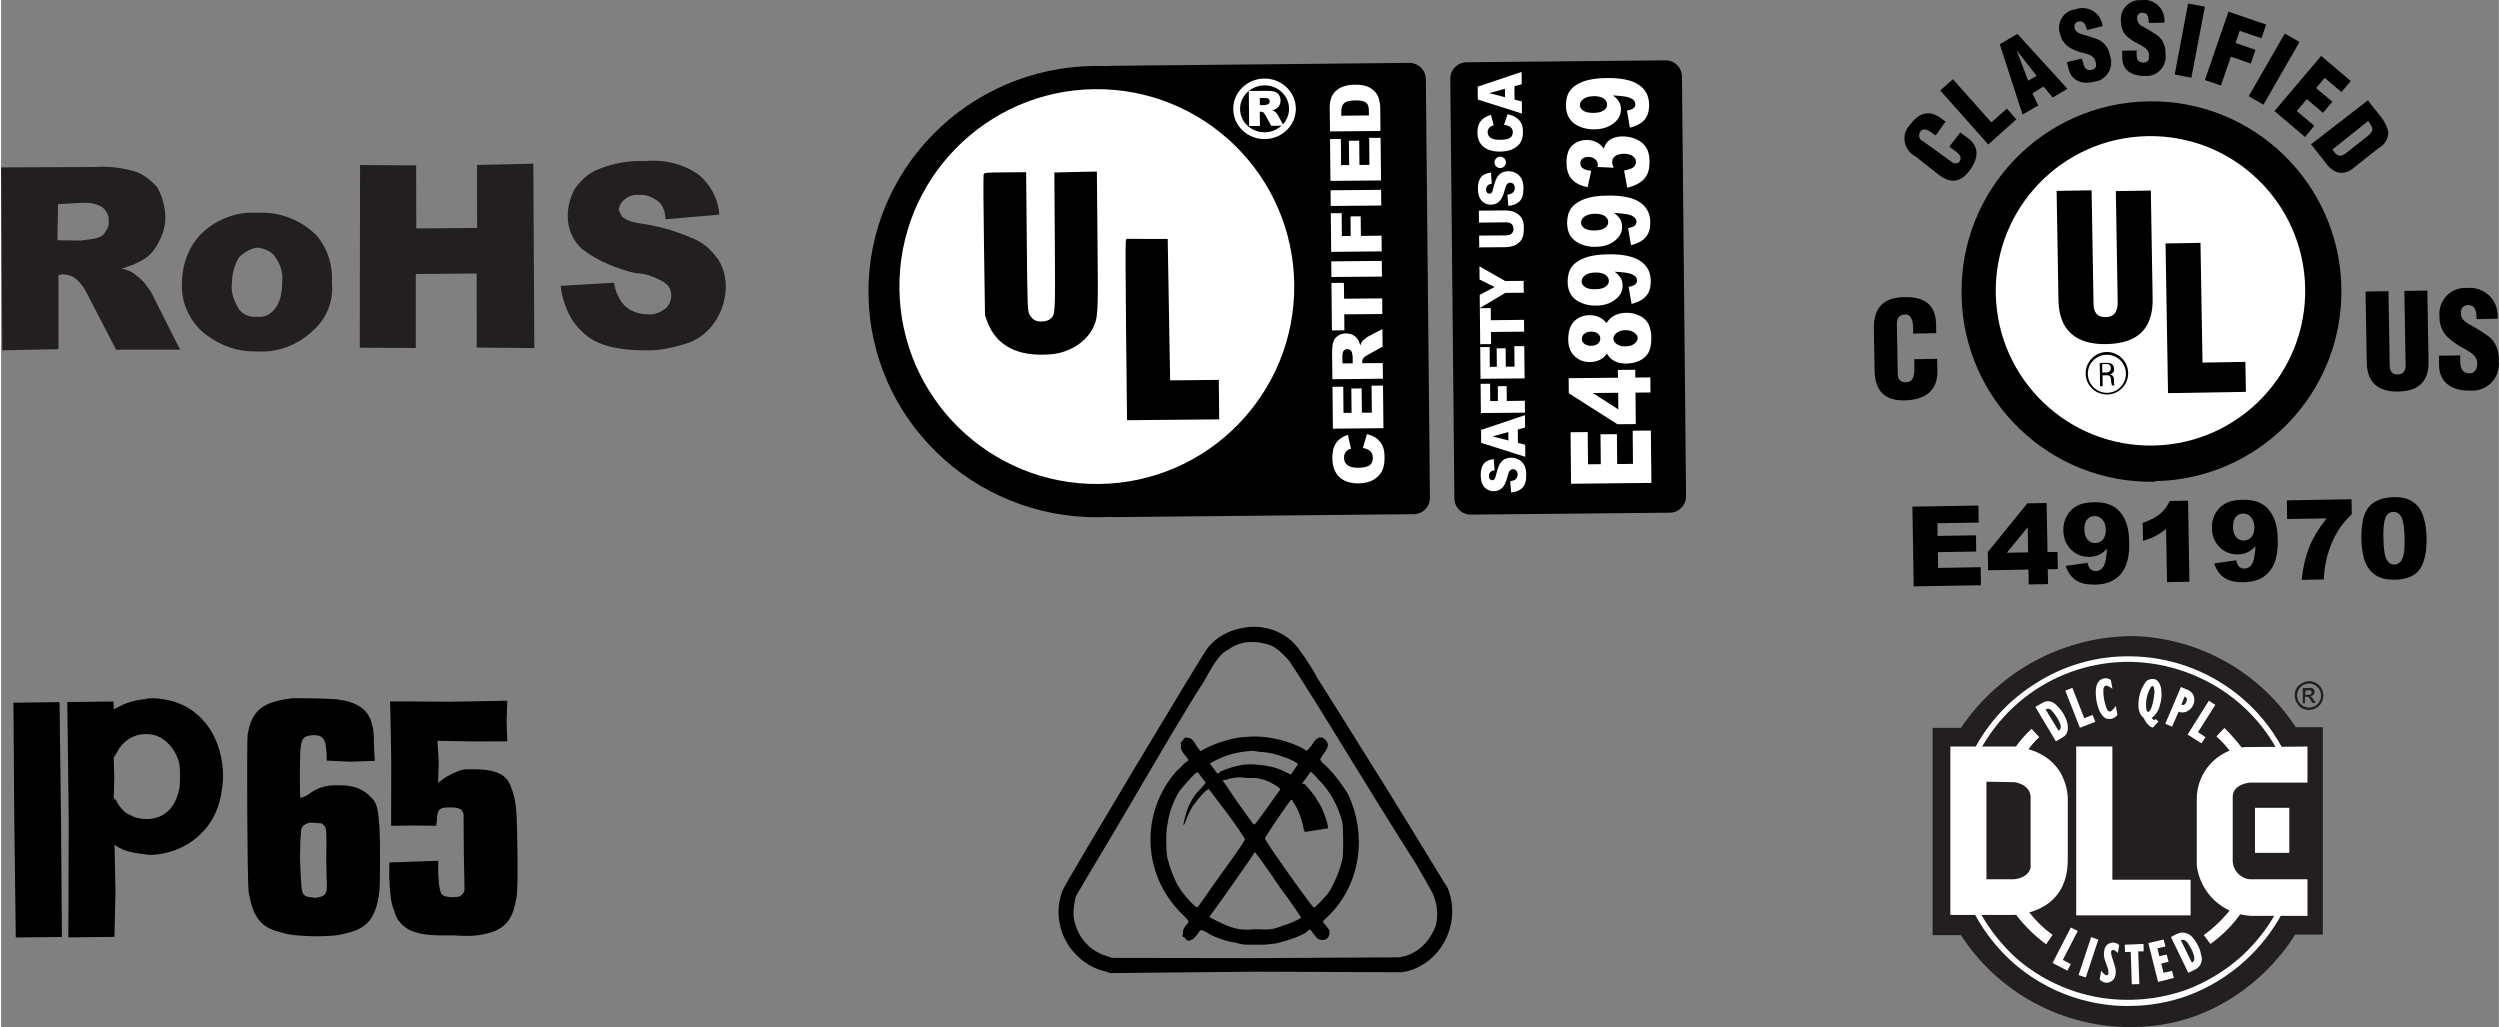 <?xml version="1.0" encoding="UTF-8"?>
<!DOCTYPE svg PUBLIC "-//W3C//DTD SVG 1.1//EN" "http://www.w3.org/Graphics/SVG/1.1/DTD/svg11.dtd">
<!-- Creator: CorelDRAW 2021 (64-Bit Not for commercial use) -->
<svg xmlns="http://www.w3.org/2000/svg" xml:space="preserve" width="1.054in" height="0.433in" version="1.1" style="shape-rendering:geometricPrecision; text-rendering:geometricPrecision; image-rendering:optimizeQuality; fill-rule:evenodd; clip-rule:evenodd"
viewBox="0 0 621.64 255.6"
 xmlns:xlink="http://www.w3.org/1999/xlink"
 xmlns:xodm="http://www.corel.com/coreldraw/odm/2003">
 <rect x="0" y="0" width="621.64" height="255.6" fill="#808080" stroke="none"/>
 <defs>
  <style type="text/css">
   <![CDATA[
    .fil0 {fill:black;fill-rule:nonzero}
    .fil2 {fill:#231F20;fill-rule:nonzero}
    .fil1 {fill:white;fill-rule:nonzero}
   ]]>
  </style>
 </defs>
 <g id="_0">
  <g id="_2946739724672">
   <path class="fil0" d="M588.44 72.56l5.71 -0.1 0.31 18.58c0.03,1.16 0.4,2.18 2.03,2.15 1.64,-0.03 1.95,-1.32 1.93,-2.38l-0.31 -18.41 5.72 -0.09 0.29 17.69c0.08,4.13 -1.7,7.35 -7.57,7.45 -4.86,0.08 -7.72,-2.2 -7.8,-7.19l-0.3 -17.68z"/>
   <path class="fil0" d="M612 88.42l0.03 1.77c0.02,1.39 0.52,2.76 2.35,2.73 1.32,-0.03 1.89,-1.25 1.87,-2.47 -0.04,-2.06 -1.74,-2.75 -3.26,-3.69 -1.62,-0.8 -3.11,-1.87 -4.4,-3.14 -1.18,-1.34 -1.8,-3.07 -1.74,-4.85 -0.37,-3.53 2.18,-6.69 5.71,-7.09 0.45,-0.03 0.91,-0.04 1.38,-0.03 3.73,-0.26 6.99,2.49 7.35,6.21 0.07,0.48 0.08,0.98 0.03,1.47l-5.24 0.09c-0.03,-1.41 -0.07,-3.38 -1.95,-3.49 -0.92,-0.11 -1.79,0.52 -1.94,1.46l0 0.21c-0.14,1.48 0.62,2.21 1.79,2.97 1.88,1 3.69,2.12 5.41,3.38 1.31,1.25 2.1,2.94 2.21,4.72l0.01 0.68 -0.02 0.39 0.04 0.39 0.01 0.7c-0.11,3.19 -2.51,5.92 -5.78,6.34 -0.49,0.06 -1.01,0.07 -1.52,0.03 -5.27,0.09 -7.53,-2.82 -7.58,-6.06l-0.05 -2.61 5.32 -0.08 -0.03 -0z"/>
   <path class="fil0" d="M535.83 119.75c26.1,-0.36 46.98,-21.82 46.61,-47.92 -0.37,-26.1 -21.82,-46.98 -47.92,-46.61 -26.1,0.37 -46.98,21.82 -46.61,47.92l0 0.42c0.44,26.02 21.89,46.77 47.92,46.33l0.2 -0 -0.2 -0.14z"/>
   <path class="fil1" d="M535.68 110.88c21.26,-0.42 38.16,-18 37.74,-39.26 -0.42,-21.26 -18,-38.16 -39.26,-37.74 -21.26,0.42 -38.16,17.99 -37.74,39.26 0,0 0,0.02 -0,0.03 0.44,21.24 18.01,38.14 39.26,37.71z"/>
   <path class="fil0" d="M511.57 47.51l8.7 -0.15 0.48 28.28c0.03,1.78 0.62,3.32 3.08,3.28 2.47,-0.04 2.96,-2.05 2.93,-3.63l-0.46 -27.73 8.71 -0.14 0.45 26.94c0.1,6.29 -2.58,11.13 -11.57,11.28 -7.38,0.13 -11.73,-3.32 -11.87,-10.89l-0.46 -27.25z"/>
   <polygon class="fil0" points="539.29,97.84 538.67,60.59 547.37,60.44 547.87,90.24 558.54,90.06 558.67,97.52 "/>
   <g>
    <path class="fil0" d="M522.97 93.41l1.11 -0.02c0.77,-0.01 1,0.48 1.02,1.06 0,0.5 0.08,0.99 0.23,1.47l0.75 -0.01c-0.14,0 -0.2,-0.25 -0.23,-0.35 -0.03,-0.12 -0.02,-0.86 -0.03,-1.28 0,-0.57 -0.46,-1.05 -1.04,-1.09 0.63,-0.08 1.1,-0.63 1.09,-1.26 -0.03,-1.35 -0.79,-1.65 -1.97,-1.63l-1.61 0.02 0.09 5.8 0.65 -0.02 -0.04 -2.55 -0 -0.14zm-0.06 -2.8l0.92 -0.01c0.41,-0.02 1.19,-0.03 1.23,1 0.04,0.55 -0.36,1.04 -0.92,1.09l-1.2 0.02 -0.03 -2.08 -0.01 -0.03z"/>
   </g>
   <path class="fil0" d="M519.33 92.97c0.03,-2.61 2.18,-4.71 4.8,-4.68 2.62,0.02 4.71,2.18 4.68,4.79 -0.03,2.57 -2.09,4.64 -4.66,4.68 -2.62,0.03 -4.79,-2.08 -4.81,-4.71 -0.01,-0.03 -0.01,-0.06 -0.01,-0.09zm-0.55 0.01c0.04,2.92 2.45,5.25 5.38,5.2 2.92,-0.04 5.26,-2.45 5.21,-5.37 -0.05,-2.92 -2.46,-5.26 -5.38,-5.21 -2.91,0.08 -5.23,2.47 -5.2,5.39z"/>
   <path class="fil0" d="M475.87 83.02l-0.03 -1.63c-0.03,-2.08 -0.8,-3.15 -1.85,-3.13 -1.8,0.03 -2.19,0.98 -2.18,2.59l0.21 12.17c0.03,1.35 0.58,2.14 2.09,2.12 1.94,-0.03 2.07,-2.06 2.05,-3.53l-0.04 -2.21 5.71 -0.1 0.06 3.08c0.06,4.19 -2.3,7.16 -8.2,7.26 -5.1,0.08 -7.23,-2.48 -7.43,-7.2l-0 -0.23 -0 -0 -0.18 -10.35 -0 -0.25 0 -0.1c0.03,-5.06 2.48,-7.49 7.58,-7.57 5.22,-0.09 7.83,1.97 7.91,6.93l0.03 2.05 -5.71 0.1z"/>
   <path class="fil0" d="M481.37 33.66l-0.92 -0.64c-1.29,-1.04 -2.21,-1.02 -2.78,-0.3 -0.55,0.73 -0.39,1.75 0.33,2.3 0,0.02 0.03,0.03 0.03,0.03l0.17 0 7.22 5.22c0.55,0.54 1.42,0.53 1.96,-0.03 0,0 0,0 0,-0.01 0.85,-1.17 -0.31,-2.13 -1.21,-2.75l-1.31 -0.98 2.71 -3.53 1.77 1.28c2.53,1.81 3.24,4.51 0.69,8.02 -2.54,3.52 -5.15,3.28 -7.96,1.11l-5.62 -4.46c-2.45,-1.21 -3.45,-4.2 -2.25,-6.64 0.24,-0.47 0.55,-0.91 0.92,-1.29 2.11,-2.82 4.62,-3.76 7.59,-1.63l1.21 0.89 -2.41 3.4 -0.14 0z"/>
   <polygon class="fil0" points="494.55,35.96 482.6,22.51 485.76,19.72 495.32,30.46 499.18,27.03 501.54,29.7 "/>
   <g>
    <path class="fil0" d="M507.03 26.35l-1.47 -3.13 2.74 -1.69 2.29 2.73 3.67 -2.16 -12.45 -13.66 -4.39 2.57 5.67 17.51 3.62 -2.14 0.31 -0.03zm-0.43 -7.47l-2.11 1.21 -2.9 -7.58 5.01 6.36z"/>
   </g>
   <path class="fil0" d="M517.9 14.69l0.33 1.22c0.26,0.99 0.81,1.79 2.1,1.47 1.3,-0.34 1.15,-1.22 0.91,-2.11 -0.39,-1.46 -1.72,-1.72 -2.98,-2.08 -1.3,-0.28 -2.53,-0.78 -3.66,-1.47 -1.05,-0.72 -1.8,-1.8 -2.1,-3.04 -0.96,-2.43 0.24,-5.18 2.67,-6.14l0.17 -0c0.32,-0.11 0.64,-0.19 0.96,-0.24 2.62,-0.94 5.49,0.4 6.43,3.01 0,0 0,0 0.01,0.01 0.14,0.39 0.23,0.79 0.26,1.19l-3.86 0.97c-0.32,-0.99 -0.62,-2.39 -2,-2.16 -0.7,0.08 -1.21,0.71 -1.15,1.41 0.16,1.08 0.83,1.45 1.8,1.8 1.52,0.38 3.01,0.87 4.44,1.47 1.39,0.79 2.35,2.18 2.59,3.76 0.97,2.47 -0.23,5.26 -2.67,6.28 -0.36,0.14 -0.73,0.23 -1.1,0.27 -3.73,0.98 -5.84,-0.71 -6.47,-3l-0.46 -1.85 3.78 -0.9 0 0.11z"/>
   <path class="fil0" d="M531.45 12.44l0.02 1.25c0.02,1.05 0.4,1.93 1.75,1.87 1.36,-0.04 1.37,-0.93 1.33,-1.85 -0.03,-1.49 -1.32,-2.03 -2.46,-2.73 -1.15,-0.51 -2.21,-1.19 -3.14,-2.02 -0.91,-0.96 -1.39,-2.24 -1.36,-3.55 -0.36,-2.62 1.47,-5.01 4.09,-5.37 0,0 0,0 0.01,0.01l1.05 -0.02 0.06 -0.01 1.04 -0.02c2.28,0.2 4.19,1.97 4.51,4.33 0.07,0.44 0.07,0.88 0.03,1.31l-3.89 0.07c-0.02,-1.06 -0.04,-2.5 -1.49,-2.53 -0.66,-0.1 -1.28,0.35 -1.39,1.02 0,0 0,0 0,0l0.01 0.23c-0.06,0.94 0.5,1.81 1.37,2.17 1.37,0.72 2.69,1.54 3.94,2.43 1.17,1.08 1.8,2.62 1.71,4.22 0.46,2.63 -1.3,5.15 -3.95,5.62 0,0 0,0 0,0 -0.39,0.05 -0.78,0.06 -1.17,0.02 -3.87,0.06 -5.57,-1.96 -5.62,-4.32l-0.04 -1.94 3.91 -0.07 -0.33 -0.1z"/>
   <polygon class="fil0" points="540.95,18.54 544.29,0.88 548.47,1.67 545.1,19.34 "/>
   <polygon class="fil0" points="548.46,19.92 554.33,2.9 563.71,6.12 562.54,9.53 557.13,7.67 556.09,10.69 561.06,12.41 559.9,15.82 554.94,14.09 552.46,21.29 "/>
   <polygon class="fil0" points="559.37,23.94 568.35,8.35 572.01,10.45 563.04,26.05 "/>
   <polygon class="fil0" points="565.78,27.64 577.4,13.91 584.77,20.17 582.45,22.9 578.28,19.39 576.14,21.91 580.19,25.32 577.85,28.07 573.83,24.67 571.33,27.62 575.69,31.32 573.38,34.08 "/>
   <g>
    <path class="fil0" d="M578.42 40.4c0.68,1.06 1.66,1.9 2.82,2.42 1.47,0.43 3.05,0.05 4.16,-0.99l6.27 -4.95c1.51,-0.78 2.45,-2.35 2.45,-4.06 -0.39,-1.59 -1.17,-3.04 -2.26,-4.24l-2.84 -3.61 -14.13 10.94 3.52 4.47 -0 0.03zm10.67 -10.28c1.22,1.65 1.57,2.28 0.06,3.61l-4.6 3.62c-1.86,1.53 -2.73,2.24 -4.36,-0.12l8.9 -7.11z"/>
   </g>
   <polygon class="fil0" points="475.67,126.09 492.1,125.82 492.18,130.05 481.89,130.22 481.95,133.38 491.49,133.22 491.55,137.26 482.01,137.42 482.07,141.34 492.66,141.16 492.73,145.65 476,145.93 "/>
   <path class="fil0" d="M504.48 137.47l-0.11 -6.25 -5.2 6.34 5.31 -0.09zm0.08 4.28l-10.05 0.17 -0.08 -4.54 9.84 -12.11 4.81 -0.08 0.21 12.2 2.49 -0.04 0.08 4.28 -2.5 0.03 0.07 3.71 -4.81 0.08 -0.06 -3.71z"/>
   <path class="fil0" d="M523.81 131.82c-0.02,-1.07 -0.31,-1.9 -0.85,-2.51 -0.56,-0.6 -1.22,-0.9 -1.99,-0.89 -0.74,0.02 -1.33,0.3 -1.81,0.86 -0.48,0.56 -0.7,1.39 -0.68,2.49 0.01,1.11 0.28,1.95 0.79,2.53 0.51,0.58 1.14,0.87 1.89,0.85 0.78,-0.01 1.42,-0.31 1.93,-0.89 0.5,-0.58 0.75,-1.39 0.73,-2.45zm-10 9.02l5.46 -0.78c0.15,0.77 0.41,1.31 0.76,1.6 0.35,0.31 0.78,0.46 1.27,0.46 0.88,-0.01 1.57,-0.47 2.05,-1.37 0.36,-0.67 0.6,-2.06 0.75,-4.2 -0.65,0.7 -1.32,1.2 -2.01,1.53 -0.69,0.33 -1.5,0.5 -2.4,0.51 -1.78,0.03 -3.3,-0.58 -4.55,-1.82 -1.23,-1.24 -1.88,-2.82 -1.9,-4.76 -0.03,-1.33 0.26,-2.52 0.86,-3.62 0.61,-1.1 1.45,-1.93 2.53,-2.5 1.08,-0.57 2.45,-0.88 4.11,-0.9 1.99,-0.04 3.59,0.28 4.79,0.94 1.22,0.66 2.19,1.72 2.94,3.2 0.74,1.47 1.13,3.42 1.17,5.85 0.06,3.58 -0.65,6.22 -2.13,7.91 -1.48,1.69 -3.55,2.55 -6.22,2.6 -1.57,0.02 -2.83,-0.13 -3.74,-0.48 -0.92,-0.36 -1.69,-0.88 -2.29,-1.57 -0.63,-0.7 -1.1,-1.57 -1.44,-2.62z"/>
   <path class="fil0" d="M544.28 124.6l0.33 20.18 -5.57 0.1 -0.23 -13.23c-0.89,0.69 -1.75,1.27 -2.59,1.71 -0.84,0.45 -1.89,0.87 -3.15,1.27l-0.08 -4.51c1.87,-0.63 3.32,-1.38 4.34,-2.26 1.03,-0.87 1.82,-1.93 2.38,-3.18l4.57 -0.08z"/>
   <path class="fil0" d="M560.79 131.2c-0.02,-1.07 -0.31,-1.9 -0.85,-2.51 -0.56,-0.6 -1.22,-0.9 -1.99,-0.89 -0.74,0.02 -1.33,0.3 -1.81,0.86 -0.48,0.56 -0.7,1.39 -0.68,2.49 0.01,1.11 0.28,1.95 0.79,2.53 0.51,0.57 1.14,0.87 1.89,0.85 0.77,-0.01 1.42,-0.31 1.92,-0.89 0.5,-0.58 0.75,-1.39 0.73,-2.45zm-10 9.02l5.46 -0.78c0.15,0.77 0.42,1.31 0.76,1.6 0.35,0.31 0.78,0.46 1.27,0.46 0.88,-0.01 1.57,-0.48 2.04,-1.37 0.36,-0.67 0.6,-2.06 0.75,-4.2 -0.65,0.7 -1.32,1.2 -2.01,1.53 -0.69,0.33 -1.5,0.5 -2.4,0.51 -1.78,0.03 -3.3,-0.58 -4.55,-1.82 -1.23,-1.24 -1.88,-2.82 -1.9,-4.76 -0.03,-1.33 0.26,-2.52 0.87,-3.62 0.6,-1.09 1.44,-1.92 2.52,-2.49 1.08,-0.57 2.46,-0.88 4.11,-0.9 1.99,-0.04 3.59,0.27 4.79,0.94 1.22,0.66 2.19,1.73 2.93,3.2 0.75,1.48 1.14,3.43 1.18,5.86 0.06,3.58 -0.65,6.22 -2.13,7.91 -1.48,1.69 -3.55,2.56 -6.22,2.6 -1.59,0.03 -2.83,-0.13 -3.75,-0.48 -0.92,-0.36 -1.69,-0.88 -2.29,-1.57 -0.63,-0.7 -1.1,-1.57 -1.44,-2.62z"/>
   <path class="fil0" d="M568.87 124.52l16.09 -0.27 0.06 3.73c-1.38,1.29 -2.53,2.67 -3.44,4.15 -1.1,1.81 -1.97,3.82 -2.59,6.02 -0.5,1.71 -0.82,3.73 -0.95,6.06l-5.5 0.1c0.37,-3.25 1.01,-5.97 1.9,-8.19 0.89,-2.2 2.32,-4.58 4.3,-7.11l-9.8 0.16 -0.08 -4.65z"/>
   <path class="fil0" d="M592.89 133.98c0.04,2.53 0.29,4.25 0.76,5.17 0.46,0.92 1.12,1.37 1.96,1.35 0.56,-0.01 1.04,-0.22 1.44,-0.62 0.41,-0.4 0.7,-1.03 0.88,-1.89 0.18,-0.84 0.26,-2.16 0.23,-3.96 -0.04,-2.62 -0.3,-4.4 -0.77,-5.3 -0.46,-0.9 -1.13,-1.35 -2.03,-1.34 -0.9,0.02 -1.57,0.49 -1.96,1.43 -0.39,0.93 -0.56,2.64 -0.52,5.14zm-5.47 0.07c-0.07,-3.77 0.57,-6.41 1.9,-7.95 1.34,-1.52 3.4,-2.31 6.17,-2.37 1.34,-0.02 2.43,0.12 3.31,0.45 0.85,0.31 1.57,0.74 2.12,1.25 0.55,0.52 0.98,1.07 1.3,1.64 0.32,0.58 0.57,1.25 0.78,2.03 0.4,1.47 0.61,3.01 0.63,4.62 0.07,3.6 -0.5,6.24 -1.69,7.94 -1.2,1.69 -3.28,2.56 -6.25,2.61 -1.67,0.03 -3.02,-0.21 -4.06,-0.73 -1.04,-0.52 -1.9,-1.29 -2.57,-2.3 -0.5,-0.72 -0.88,-1.72 -1.18,-2.98 -0.29,-1.27 -0.44,-2.66 -0.47,-4.21z"/>
  </g>
  <g>
   <path class="fil0" d="M351.58 127.96l-74.25 0.73c-2.24,0.02 -4.09,-1.79 -4.11,-4.02l-1.02 -104.19c-0.02,-2.23 1.79,-4.09 4.02,-4.1l74.25 -0.73c2.24,-0.03 4.09,1.79 4.11,4.03l1.02 104.19c0.02,2.23 -1.79,4.09 -4.02,4.1z"/>
   <path class="fil0" d="M415.31 127.59l-49.52 0.48c-2.24,0.03 -4.08,-1.78 -4.1,-4.02l-1.02 -104.45c-0.03,-2.23 1.79,-4.07 4.02,-4.1l49.52 -0.48c2.24,-0.03 4.08,1.78 4.11,4.02l1.02 104.45c0.02,2.23 -1.79,4.09 -4.02,4.1z"/>
   <path class="fil0" d="M329.54 72.01c0.3,31.02 -24.9,56.4 -56.28,56.72 -31.38,0.3 -57.07,-24.59 -57.39,-55.61 -0.3,-31.01 24.89,-56.4 56.28,-56.71 31.4,-0.31 57.09,24.58 57.39,55.6z"/>
   <path class="fil1" d="M321.83 70.84c0.27,27.13 -21.52,49.34 -48.65,49.61 -27.13,0.27 -49.34,-21.52 -49.61,-48.65 -0.27,-27.13 21.52,-49.34 48.65,-49.61 27.13,-0.27 49.34,21.52 49.61,48.65z"/>
   <path class="fil0" d="M244.52 43.54c-0.08,0.31 -0.05,8.32 0.1,17.78l0.25 17.21 0.65 1.71c2.02,5.31 6.69,8.1 13.48,8.03 3.2,-0.01 5.1,-0.41 7.48,-1.58 2.23,-1.08 4.23,-2.97 5.21,-4.97 1.32,-2.69 1.37,-3.28 1.18,-21.89l-0.16 -17.14 -5.28 0.11 -5.3 0.13 0.12 17.26c0.11,18.49 0.14,18 -1.15,19.19 -0.73,0.66 -2.76,0.87 -3.79,0.33 -0.47,-0.22 -1.06,-0.85 -1.35,-1.41 -0.49,-0.96 -0.53,-1.47 -0.69,-18.23l-0.16 -17.22 -5.23 0.05c-5.2,0.04 -5.23,0.05 -5.35,0.63z"/>
   <path class="fil0" d="M279.91 60.08c-0.1,0.35 -0.05,10.51 0.07,22.58l0.24 21.92 11.47 -0.11 11.46 -0.1 -0.04 -4.93 -0.06 -4.9 -6.07 0.06 -6.04 0.06 -0.3 -17.6 -0.3 -17.59 -5.13 -0.01 -5.14 -0.02 -0.16 0.64z"/>
   <path class="fil1" d="M374.51 40.4c0.01,0.78 -0.62,1.42 -1.4,1.43 -0.78,0.01 -1.43,-0.62 -1.44,-1.41 0,-0.78 0.63,-1.42 1.41,-1.43 0.78,-0.01 1.42,0.62 1.43,1.41z"/>
   <path class="fil1" d="M338.93 111.46l0.99 -3.42c0.95,0.22 1.77,0.57 2.41,1.06 0.63,0.49 1.13,1.1 1.46,1.82 0.34,0.73 0.51,1.65 0.52,2.78 0.01,1.37 -0.17,2.49 -0.56,3.36 -0.39,0.87 -1.07,1.62 -2.07,2.26 -0.99,0.64 -2.27,0.96 -3.83,0.98 -2.07,0.02 -3.69,-0.52 -4.82,-1.61 -1.13,-1.1 -1.7,-2.65 -1.72,-4.68 -0.01,-1.58 0.29,-2.83 0.92,-3.75 0.63,-0.91 1.61,-1.59 2.93,-2.04l0.79 3.42c-0.38,0.12 -0.66,0.24 -0.83,0.38 -0.3,0.22 -0.53,0.49 -0.68,0.81 -0.16,0.31 -0.23,0.66 -0.23,1.06 0.01,0.88 0.37,1.56 1.08,2.02 0.53,0.34 1.36,0.51 2.48,0.5 1.4,-0.01 2.34,-0.23 2.86,-0.66 0.52,-0.42 0.77,-1.01 0.76,-1.79 -0.01,-0.75 -0.21,-1.3 -0.63,-1.67 -0.42,-0.38 -1.03,-0.65 -1.83,-0.81z"/>
   <polygon class="fil1" points="331.45,106.68 331.35,96.27 334.03,96.24 334.09,102.76 336.1,102.74 336.04,96.7 338.6,96.66 338.66,102.71 341.14,102.69 341.08,95.98 343.92,95.96 344.03,106.56 "/>
   <path class="fil1" d="M336.39 90.42l-0.02 -1.64c0,-0.17 -0.05,-0.52 -0.18,-1.03 -0.05,-0.25 -0.18,-0.46 -0.39,-0.62 -0.22,-0.17 -0.46,-0.25 -0.73,-0.24 -0.41,0 -0.73,0.14 -0.94,0.4 -0.22,0.26 -0.32,0.74 -0.32,1.45l0.02 1.71 2.56 -0.03zm7.52 3.83l-12.59 0.13 -0.07 -6.49c-0.01,-1.19 0.09,-2.11 0.28,-2.75 0.2,-0.64 0.58,-1.15 1.14,-1.55 0.56,-0.39 1.23,-0.59 2.03,-0.61 0.7,-0 1.31,0.14 1.82,0.43 0.51,0.29 0.92,0.7 1.24,1.22 0.2,0.32 0.37,0.78 0.5,1.36 0.15,-0.47 0.31,-0.8 0.46,-1.01 0.1,-0.15 0.33,-0.36 0.67,-0.63 0.33,-0.27 0.59,-0.46 0.76,-0.56l3.62 -1.91 0.05 4.39 -3.82 2.12c-0.5,0.27 -0.82,0.51 -0.96,0.71 -0.19,0.29 -0.29,0.6 -0.29,0.95l0 0.34 5.1 -0.04 0.05 3.9z"/>
   <polygon class="fil1" points="331.21,82.23 331.09,70.42 334.19,70.39 334.24,74.34 343.72,74.26 343.75,78.15 334.28,78.23 334.31,82.2 "/>
   <polygon class="fil1" points="331.08,68.94 331.04,65.04 343.62,64.93 343.66,68.83 "/>
   <polygon class="fil1" points="331.02,62.68 330.93,53.07 333.63,53.04 333.68,58.75 335.87,58.72 335.84,53.85 338.37,53.83 338.42,58.71 343.56,58.65 343.6,62.56 "/>
   <polygon class="fil1" points="330.91,51.26 330.87,47.36 343.45,47.24 343.49,51.15 "/>
   <polygon class="fil1" points="330.84,45.02 330.74,34.61 333.43,34.58 333.49,41.11 335.5,41.08 335.43,35.04 338,35 338.06,41.06 340.54,41.03 340.48,34.32 343.32,34.3 343.43,44.91 "/>
   <path class="fil1" d="M333.54 28.8l6.87 -0.07 0 -0.95c-0.01,-0.82 -0.11,-1.39 -0.29,-1.73 -0.2,-0.34 -0.51,-0.6 -0.96,-0.8 -0.44,-0.18 -1.17,-0.28 -2.18,-0.26 -1.34,0.01 -2.25,0.24 -2.73,0.68 -0.49,0.44 -0.73,1.16 -0.71,2.16l0 0.97zm-2.81 3.91l-0.07 -5.77c-0.01,-1.14 0.14,-2.05 0.44,-2.76 0.3,-0.71 0.74,-1.29 1.31,-1.75 0.57,-0.47 1.24,-0.8 2.01,-1.02 0.76,-0.22 1.57,-0.33 2.44,-0.33 1.34,-0.01 2.38,0.12 3.12,0.43 0.75,0.3 1.37,0.72 1.88,1.26 0.51,0.53 0.84,1.11 1.01,1.74 0.24,0.85 0.36,1.62 0.36,2.31l0.06 5.77 -12.57 0.12z"/>
   <path class="fil1" d="M314.39 21.25c-3.36,0.04 -6.08,2.68 -6.04,5.9 0.03,3.22 2.79,5.81 6.15,5.77 3.36,-0.03 6.08,-2.68 6.04,-5.9 -0.03,-3.21 -2.79,-5.81 -6.15,-5.77zm0.13 13.37c-4.31,0.04 -7.83,-3.3 -7.87,-7.46 -0.05,-4.15 3.41,-7.56 7.71,-7.61 4.3,-0.04 7.83,3.3 7.87,7.46 0.04,4.16 -3.42,7.56 -7.71,7.61z"/>
   <path class="fil1" d="M313.27 26.16l1.14 -0.01c0.13,-0.01 0.36,-0.05 0.71,-0.13 0.18,-0.04 0.32,-0.13 0.43,-0.28 0.12,-0.14 0.17,-0.31 0.17,-0.5 0,-0.28 -0.09,-0.5 -0.28,-0.64 -0.17,-0.15 -0.51,-0.23 -1,-0.23l-1.19 0.02 0.02 1.77zm-2.66 5.22l-0.09 -8.74 4.49 -0.03c0.84,-0.01 1.48,0.06 1.92,0.19 0.43,0.14 0.79,0.4 1.07,0.79 0.27,0.39 0.41,0.85 0.42,1.4 0,0.49 -0.1,0.91 -0.3,1.26 -0.2,0.35 -0.49,0.64 -0.85,0.86 -0.23,0.14 -0.55,0.26 -0.95,0.35 0.33,0.11 0.55,0.21 0.7,0.31 0.11,0.08 0.25,0.23 0.44,0.47 0.18,0.23 0.31,0.4 0.37,0.53l1.34 2.51 -3.05 0.03 -1.48 -2.65c-0.18,-0.34 -0.35,-0.57 -0.48,-0.67 -0.2,-0.13 -0.42,-0.19 -0.67,-0.19l-0.24 0 0.04 3.54 -2.71 0.03z"/>
   <path class="fil1" d="M375.81 122.56l-0.23 -2.8c0.52,-0.07 0.93,-0.2 1.2,-0.38 0.43,-0.32 0.65,-0.75 0.65,-1.31 -0.01,-0.42 -0.14,-0.74 -0.36,-0.98 -0.23,-0.22 -0.49,-0.33 -0.79,-0.33 -0.29,0.01 -0.54,0.12 -0.76,0.34 -0.22,0.21 -0.43,0.73 -0.62,1.51 -0.32,1.29 -0.75,2.22 -1.3,2.78 -0.55,0.56 -1.25,0.84 -2.11,0.85 -0.57,0.01 -1.09,-0.13 -1.61,-0.42 -0.5,-0.27 -0.89,-0.7 -1.18,-1.27 -0.3,-0.56 -0.45,-1.35 -0.46,-2.33 -0,-1.22 0.25,-2.15 0.75,-2.8 0.51,-0.64 1.34,-1.02 2.49,-1.16l0.21 2.78c-0.5,0.08 -0.86,0.24 -1.08,0.48 -0.23,0.24 -0.34,0.56 -0.33,0.98 0,0.34 0.08,0.6 0.26,0.77 0.17,0.16 0.37,0.25 0.61,0.24 0.17,0 0.34,-0.07 0.47,-0.22 0.15,-0.13 0.28,-0.46 0.4,-0.99 0.31,-1.28 0.62,-2.21 0.93,-2.77 0.33,-0.56 0.72,-0.98 1.2,-1.22 0.49,-0.26 1.03,-0.4 1.63,-0.4 0.7,-0.01 1.35,0.16 1.96,0.49 0.59,0.33 1.04,0.8 1.36,1.4 0.31,0.6 0.47,1.37 0.48,2.29 0.01,1.63 -0.33,2.75 -1.05,3.39 -0.71,0.63 -1.62,0.99 -2.72,1.08z"/>
   <path class="fil1" d="M375.11 107.52l-3.93 1.09 3.95 1.01 -0.02 -2.1zm2.36 -0.64l0.03 3.34 1.81 0.46 0.03 3.01 -10.99 -3.48 -0.03 -3.21 10.93 -3.68 0.03 3.08 -1.81 0.49z"/>
   <polygon class="fil1" points="368.28,102.8 368.21,95.52 370.57,95.5 370.6,99.82 372.52,99.81 372.49,96.11 374.69,96.09 374.73,99.79 379.22,99.73 379.25,102.7 "/>
   <polygon class="fil1" points="368.19,94.27 368.12,86.38 370.46,86.36 370.5,91.3 372.25,91.28 372.21,86.7 374.44,86.68 374.48,91.26 376.65,91.25 376.6,86.15 379.08,86.14 379.16,94.17 "/>
   <polygon class="fil1" points="368.11,85.66 368.02,76.7 370.73,76.68 370.76,79.69 379.01,79.6 379.05,82.54 370.79,82.62 370.82,85.63 "/>
   <polygon class="fil1" points="368.02,76.67 367.99,73.39 371.67,71.43 367.95,69.56 367.92,66.29 374.33,69.93 378.91,69.9 378.95,72.85 374.36,72.89 "/>
   <path class="fil1" d="M367.81 55.37l-0.03 -2.94 6.53 -0.06c0.65,-0 1.27,0.07 1.85,0.24 0.57,0.16 1.07,0.44 1.51,0.81 0.44,0.37 0.75,0.76 0.92,1.18 0.25,0.57 0.38,1.25 0.39,2.05 0.01,0.46 -0.03,0.98 -0.1,1.52 -0.07,0.56 -0.22,1.01 -0.43,1.39 -0.22,0.37 -0.53,0.72 -0.93,1.02 -0.42,0.31 -0.84,0.52 -1.26,0.65 -0.69,0.18 -1.31,0.28 -1.85,0.28l-6.54 0.06 -0.03 -2.94 6.68 -0.05c0.6,-0.01 1.07,-0.15 1.4,-0.44 0.33,-0.3 0.5,-0.7 0.49,-1.21 -0.01,-0.51 -0.18,-0.91 -0.5,-1.18 -0.33,-0.29 -0.81,-0.43 -1.42,-0.42l-6.69 0.07z"/>
   <path class="fil1" d="M375.11 51.25l-0.23 -2.8c0.52,-0.07 0.92,-0.2 1.19,-0.37 0.43,-0.32 0.65,-0.75 0.66,-1.32 -0.01,-0.42 -0.13,-0.74 -0.36,-0.97 -0.22,-0.22 -0.49,-0.33 -0.79,-0.33 -0.29,0.01 -0.54,0.11 -0.76,0.34 -0.22,0.21 -0.43,0.72 -0.62,1.51 -0.32,1.29 -0.75,2.22 -1.3,2.78 -0.55,0.56 -1.25,0.84 -2.11,0.85 -0.57,0.01 -1.1,-0.13 -1.61,-0.42 -0.5,-0.27 -0.89,-0.69 -1.18,-1.27 -0.3,-0.56 -0.45,-1.35 -0.46,-2.34 -0,-1.21 0.25,-2.14 0.76,-2.8 0.51,-0.64 1.34,-1.02 2.48,-1.16l0.21 2.78c-0.5,0.07 -0.86,0.23 -1.08,0.48 -0.23,0.23 -0.34,0.56 -0.33,0.98 0,0.34 0.08,0.6 0.25,0.77 0.17,0.16 0.38,0.25 0.61,0.25 0.18,0 0.34,-0.07 0.48,-0.22 0.15,-0.13 0.27,-0.46 0.4,-0.99 0.3,-1.28 0.62,-2.2 0.93,-2.77 0.33,-0.56 0.73,-0.98 1.2,-1.22 0.49,-0.26 1.03,-0.4 1.63,-0.4 0.7,-0.01 1.35,0.16 1.96,0.48 0.59,0.33 1.04,0.81 1.36,1.4 0.31,0.6 0.47,1.37 0.48,2.29 0.01,1.62 -0.33,2.75 -1.05,3.39 -0.71,0.63 -1.62,0.99 -2.72,1.08z"/>
   <path class="fil1" d="M374.05 31.02l0.88 -2.59c0.82,0.17 1.54,0.43 2.09,0.81 0.56,0.37 0.99,0.82 1.28,1.37 0.29,0.54 0.44,1.25 0.45,2.1 0,1.04 -0.16,1.88 -0.49,2.55 -0.33,0.66 -0.95,1.23 -1.81,1.72 -0.88,0.49 -1.98,0.73 -3.34,0.75 -1.81,0.02 -3.22,-0.39 -4.2,-1.22 -0.99,-0.83 -1.48,-2 -1.49,-3.54 -0.01,-1.19 0.26,-2.14 0.81,-2.83 0.55,-0.69 1.4,-1.21 2.56,-1.56l0.69 2.6c-0.33,0.09 -0.58,0.2 -0.74,0.3 -0.25,0.16 -0.45,0.37 -0.58,0.61 -0.13,0.23 -0.21,0.5 -0.2,0.8 0,0.66 0.32,1.17 0.94,1.52 0.46,0.26 1.18,0.39 2.16,0.39 1.22,-0.02 2.05,-0.18 2.5,-0.51 0.45,-0.33 0.66,-0.78 0.66,-1.36 0,-0.56 -0.18,-0.99 -0.56,-1.27 -0.36,-0.29 -0.89,-0.49 -1.59,-0.61z"/>
   <path class="fil1" d="M374.27 22.09l-3.93 1.09 3.94 1.01 -0.01 -2.1zm2.36 -0.64l0.03 3.34 1.81 0.46 0.03 3.01 -10.99 -3.48 -0.03 -3.21 10.93 -3.68 0.03 3.07 -1.81 0.49z"/>
   <polygon class="fil1" points="390.72,120.39 390.6,107.57 394.87,107.53 394.94,115.55 398.12,115.52 398.05,108.08 402.13,108.05 402.2,115.49 406.13,115.44 406.06,107.19 410.58,107.15 410.72,120.18 "/>
   <path class="fil1" d="M402.45 97.75l-6.3 0.06 6.34 4.08 -0.04 -4.13zm4.31 -0.04l0.07 7.83 -4.57 0.04 -12.1 -7.71 -0.04 -3.75 12.28 -0.12 -0.02 -1.94 4.32 -0.03 0.01 1.93 3.74 -0.03 0.04 3.74 -3.74 0.04z"/>
   <path class="fil1" d="M404.31 86.2c0.88,-0.01 1.6,-0.22 2.15,-0.64 0.55,-0.42 0.84,-0.91 0.84,-1.43 -0,-0.51 -0.3,-0.98 -0.87,-1.37 -0.57,-0.41 -1.29,-0.61 -2.16,-0.59 -0.88,0.01 -1.61,0.22 -2.16,0.64 -0.57,0.42 -0.84,0.89 -0.84,1.43 0,0.54 0.29,1 0.82,1.4 0.55,0.39 1.3,0.58 2.22,0.57zm-8.6 -0.14c0.69,-0.01 1.24,-0.18 1.67,-0.52 0.41,-0.34 0.63,-0.78 0.61,-1.34 -0,-0.49 -0.21,-0.89 -0.64,-1.21 -0.42,-0.31 -0.96,-0.46 -1.62,-0.46 -0.69,0 -1.25,0.18 -1.68,0.51 -0.43,0.33 -0.64,0.76 -0.64,1.28 0,0.52 0.22,0.94 0.65,1.26 0.43,0.33 0.97,0.48 1.65,0.48zm3.94 1.88c-0.45,0.69 -0.97,1.18 -1.54,1.5 -0.77,0.43 -1.68,0.65 -2.7,0.66 -1.67,0.02 -3.04,-0.58 -4.12,-1.79 -0.84,-0.94 -1.26,-2.2 -1.27,-3.75 -0.03,-2.06 0.47,-3.6 1.48,-4.6 1.01,-1.01 2.29,-1.51 3.84,-1.52 0.89,-0 1.74,0.17 2.52,0.57 0.59,0.28 1.16,0.74 1.71,1.37 0.51,-0.84 1.19,-1.47 2.04,-1.9 0.85,-0.41 1.8,-0.63 2.82,-0.64 1.01,-0.02 1.94,0.15 2.81,0.5 0.86,0.35 1.55,0.77 2.03,1.29 0.48,0.51 0.83,1.14 1.06,1.92 0.23,0.77 0.36,1.59 0.36,2.46 0.02,1.64 -0.22,2.88 -0.71,3.76 -0.49,0.86 -1.23,1.54 -2.2,1.99 -0.96,0.47 -2.05,0.69 -3.25,0.72 -1.18,0.01 -2.18,-0.19 -2.99,-0.61 -0.82,-0.41 -1.45,-1.06 -1.91,-1.94z"/>
   <path class="fil1" d="M396.79 67.82c-1.08,0.01 -1.92,0.23 -2.53,0.66 -0.61,0.43 -0.92,0.95 -0.91,1.55 0.01,0.57 0.29,1.04 0.85,1.41 0.56,0.38 1.4,0.55 2.51,0.55 1.11,-0.01 1.97,-0.21 2.55,-0.61 0.59,-0.41 0.88,-0.89 0.87,-1.48 0,-0.61 -0.29,-1.11 -0.86,-1.51 -0.58,-0.38 -1.4,-0.58 -2.46,-0.57zm8.99 7.82l-0.73 -4.26c0.78,-0.12 1.31,-0.32 1.63,-0.59 0.32,-0.26 0.48,-0.6 0.46,-0.99 -0.01,-0.68 -0.46,-1.21 -1.37,-1.59 -0.66,-0.28 -2.07,-0.48 -4.22,-0.59 0.69,0.49 1.2,1.03 1.52,1.56 0.32,0.54 0.48,1.17 0.49,1.88 0.02,1.38 -0.61,2.56 -1.87,3.53 -1.26,0.97 -2.87,1.46 -4.82,1.47 -1.33,0.01 -2.53,-0.22 -3.63,-0.7 -1.11,-0.46 -1.93,-1.13 -2.5,-1.97 -0.56,-0.85 -0.85,-1.91 -0.87,-3.2 -0.01,-1.56 0.32,-2.79 0.99,-3.73 0.68,-0.95 1.77,-1.71 3.25,-2.28 1.49,-0.57 3.45,-0.87 5.92,-0.89 3.6,-0.04 6.26,0.52 7.95,1.68 1.69,1.15 2.55,2.78 2.57,4.85 0.01,1.23 -0.16,2.2 -0.53,2.92 -0.36,0.71 -0.9,1.3 -1.6,1.79 -0.7,0.47 -1.59,0.84 -2.65,1.11z"/>
   <path class="fil1" d="M396.65 53.2c-1.08,0.01 -1.93,0.23 -2.53,0.66 -0.61,0.43 -0.92,0.94 -0.91,1.55 0.01,0.57 0.29,1.04 0.85,1.41 0.56,0.37 1.4,0.55 2.5,0.54 1.11,-0.01 1.97,-0.21 2.55,-0.61 0.59,-0.41 0.88,-0.89 0.86,-1.48 0,-0.6 -0.29,-1.11 -0.86,-1.5 -0.58,-0.39 -1.4,-0.58 -2.46,-0.57zm8.99 7.82l-0.73 -4.26c0.77,-0.12 1.31,-0.32 1.63,-0.59 0.32,-0.27 0.48,-0.6 0.47,-0.99 -0.01,-0.68 -0.46,-1.22 -1.37,-1.6 -0.66,-0.28 -2.07,-0.47 -4.21,-0.6 0.68,0.51 1.19,1.04 1.51,1.57 0.32,0.54 0.48,1.17 0.49,1.88 0.02,1.38 -0.61,2.56 -1.87,3.53 -1.26,0.97 -2.87,1.46 -4.82,1.47 -1.33,0.02 -2.53,-0.22 -3.63,-0.69 -1.1,-0.47 -1.92,-1.14 -2.49,-1.97 -0.57,-0.84 -0.86,-1.91 -0.88,-3.2 -0,-1.55 0.32,-2.79 1,-3.73 0.68,-0.95 1.76,-1.71 3.25,-2.28 1.49,-0.57 3.45,-0.87 5.92,-0.89 3.6,-0.04 6.26,0.52 7.95,1.68 1.69,1.15 2.55,2.78 2.57,4.85 0.01,1.23 -0.16,2.21 -0.53,2.92 -0.36,0.72 -0.89,1.31 -1.59,1.79 -0.71,0.47 -1.59,0.84 -2.66,1.11z"/>
   <path class="fil1" d="M395.74 42.51l-0.89 4.07c-1.69,-0.31 -2.98,-0.96 -3.87,-1.91 -0.91,-0.95 -1.36,-2.31 -1.39,-4.07 -0.02,-2.02 0.45,-3.48 1.42,-4.39 0.95,-0.9 2.17,-1.37 3.65,-1.38 0.86,-0 1.65,0.18 2.35,0.52 0.71,0.37 1.33,0.9 1.86,1.64 0.19,-0.59 0.41,-1.05 0.65,-1.37 0.4,-0.52 0.93,-0.92 1.6,-1.22 0.67,-0.3 1.47,-0.45 2.4,-0.45 1.15,-0.01 2.28,0.22 3.35,0.67 1.07,0.47 1.91,1.14 2.49,2.01 0.59,0.89 0.88,2.04 0.89,3.49 0.02,1.41 -0.19,2.52 -0.6,3.33 -0.42,0.82 -1.05,1.5 -1.86,2.02 -0.82,0.54 -1.85,0.95 -3.09,1.24l-0.78 -4.28c1.12,-0.18 1.89,-0.45 2.32,-0.81 0.42,-0.36 0.64,-0.82 0.63,-1.36 -0,-0.58 -0.28,-1.05 -0.83,-1.44 -0.55,-0.37 -1.28,-0.56 -2.19,-0.55 -0.92,0.01 -1.64,0.2 -2.15,0.57 -0.5,0.38 -0.74,0.88 -0.75,1.51 0,0.34 0.12,0.8 0.35,1.39l-3.97 -0.18c0.04,-0.24 0.06,-0.42 0.05,-0.56 0,-0.57 -0.24,-1.03 -0.7,-1.41 -0.48,-0.37 -1.03,-0.56 -1.66,-0.55 -0.61,0.01 -1.09,0.16 -1.46,0.44 -0.36,0.28 -0.54,0.67 -0.53,1.17 0,0.5 0.2,0.91 0.61,1.22 0.39,0.32 1.09,0.53 2.08,0.62z"/>
   <path class="fil1" d="M396.37 23.94c-1.08,0.01 -1.93,0.23 -2.53,0.66 -0.61,0.43 -0.92,0.94 -0.91,1.55 0.01,0.57 0.29,1.04 0.85,1.41 0.56,0.37 1.4,0.55 2.5,0.54 1.11,-0.02 1.97,-0.21 2.55,-0.61 0.59,-0.41 0.88,-0.89 0.86,-1.48 0,-0.6 -0.29,-1.11 -0.86,-1.5 -0.58,-0.39 -1.39,-0.58 -2.46,-0.58zm8.99 7.83l-0.73 -4.26c0.77,-0.12 1.31,-0.32 1.63,-0.58 0.32,-0.27 0.47,-0.6 0.46,-1 -0.01,-0.68 -0.46,-1.22 -1.37,-1.6 -0.66,-0.28 -2.07,-0.47 -4.22,-0.58 0.69,0.49 1.2,1.03 1.52,1.56 0.32,0.54 0.48,1.17 0.49,1.88 0.02,1.38 -0.61,2.56 -1.87,3.53 -1.27,0.97 -2.87,1.46 -4.82,1.47 -1.33,0.02 -2.54,-0.22 -3.63,-0.7 -1.1,-0.47 -1.92,-1.13 -2.49,-1.97 -0.57,-0.84 -0.85,-1.91 -0.88,-3.2 -0.01,-1.55 0.32,-2.79 1,-3.73 0.68,-0.95 1.76,-1.71 3.25,-2.28 1.49,-0.57 3.45,-0.87 5.92,-0.89 3.6,-0.04 6.26,0.52 7.95,1.69 1.69,1.15 2.55,2.78 2.57,4.85 0.01,1.23 -0.16,2.21 -0.53,2.92 -0.36,0.72 -0.89,1.31 -1.59,1.79 -0.71,0.47 -1.6,0.84 -2.65,1.11z"/>
  </g>
  <g>
   <path class="fil2" d="M0.3 87.17l-0.3 -45.51 23.31 -0.1c3.53,-0.26 6.57,0.18 9.92,1.07 2.22,0.72 3.96,2.14 5.64,3.97 1.23,2.14 1.98,4.99 2.02,7.34 0.04,2.36 -0.69,4.61 -1.73,6.41 -1.1,2.2 -2.46,3.56 -4.15,4.49 -1.68,0.92 -3.33,1.47 -4.96,2.01 1.15,0.17 2.62,0.78 3.63,1.72 0.71,0.49 1.74,1.44 2.38,2.31 0.64,0.88 1.3,1.76 1.88,3.02l6.61 13.12 -15.92 0.01 -7.26 -14c-0.59,-1.26 -1.56,-2.58 -2.59,-3.51 -1.02,-0.94 -2.17,-1.11 -3.3,-1.27l-1.19 0.21 0 18.43 -14.01 0.29zm13.72 -27.38l5.81 0.07c1.58,-0.16 2.77,-0.38 3.97,-0.59 0.82,-0.27 1.63,-0.54 2.18,-1.64 0.49,-0.72 0.99,-1.43 0.78,-2.62 0.17,-1.16 -0.42,-2.42 -1.46,-3.35 -1.4,-0.99 -3.3,-1.27 -5.26,-1.18l-5.86 0.32 -0.16 8.99z"/>
   <path class="fil2" d="M45.03 70.62c-0.08,-4.71 1.79,-9.53 4.95,-12.6 3.6,-3.39 8.56,-5.4 13.55,-5.06 5.49,-0.37 11.02,1.61 15.07,5.74 2.64,3.14 3.98,7.25 3.73,11.53 0.47,4.76 -1.34,9.21 -4.89,12.21 -3.6,3.39 -8.56,5.4 -13.93,5.01 -4.3,0.15 -8.74,-1.28 -12.58,-4.21 -3.84,-2.91 -6.2,-7.96 -5.91,-12.62zm12.43 -0.13c-0.34,2.3 0.53,4.39 1.76,6.52 0.97,1.32 2.83,1.98 4.39,1.82 1.91,0.28 3.59,-0.63 4.58,-2.06 1.42,-1.75 1.81,-4.45 1.77,-6.8 0.28,-1.92 -0.51,-4.38 -1.81,-6.14 -0.97,-1.33 -2.43,-1.93 -4.32,-2.21 -1.58,0.16 -3.27,1.08 -4.64,2.45 -1.04,1.8 -1.76,4.05 -1.73,6.41z"/>
   <polygon class="fil2" points="89.34,41.07 103.3,41.16 103.33,56.85 118.47,56.72 118.45,41.05 132.46,40.74 132.71,86.63 118.37,86.49 118.36,68.07 103.21,68.19 103.21,86.61 89.27,86.53 "/>
   <path class="fil2" d="M139.25 71.14l13.3 -0.78c0.16,1.58 1.01,3.67 2,4.98 1.29,1.76 3.83,2.92 6.17,2.86 1.53,0.23 3.16,-0.31 4.46,-1.3 1.75,-1.31 2.14,-3.99 0.84,-5.75 -0.31,-0.44 -0.69,-0.49 -1.02,-0.94 -2.17,-1.1 -4.34,-2.21 -7.05,-2.21 -4.49,-1.06 -9.26,-2.93 -13.11,-5.84 -2.43,-1.93 -3.88,-5.28 -3.81,-8.41 -0.04,-2.35 0.73,-4.98 1.78,-6.79 1.47,-2.14 3.71,-4.15 6.16,-4.97 3.71,-1.42 7.3,-2.07 11.15,-1.9 4.72,-0.47 9.23,0.57 13.13,3.11 3.14,2.42 5.29,6.26 5.49,10.21l-13.37 1.17c-0.1,-1.97 -0.63,-3.61 -2.04,-4.61 -1.4,-1 -2.86,-1.6 -4.44,-1.44 -1.51,-0.23 -2.77,0.38 -3.64,1.03 -0.87,0.66 -1.42,1.75 -1.54,2.51 0.26,0.83 0.54,1.66 1.23,2.15 1.41,0.98 2.93,1.21 4.83,1.49 4.56,0.67 9,2.1 13.01,3.88 2.55,1.16 4.22,2.97 5.83,5.17 1.24,2.14 1.72,4.17 1.76,6.52 -0.08,3.13 -0.84,5.76 -2.38,8.27 -1.54,2.52 -3.77,4.54 -6.65,5.69 -3.26,1.09 -7.29,2.07 -10.77,1.95 -7.77,0.03 -12.97,-1.52 -15.99,-4.69 -3.08,-2.81 -4.8,-6.98 -5.32,-11.37z"/>
  </g>
  <g id="IP65">
   <path class="fil0" d="M35.8 174.01c-2.24,0.16 -5,0.93 -6.83,2.08l-0.98 0.41 0.06 -0.79 -0.09 -1.13 -5.74 0.07 -5.74 0.08 0.36 29.38 -0.1 29.19 5.74 -0.08 5.74 -0.07 0.25 -11.37 -0.23 -11.56 1.08 0.72c2.46,1.3 4.84,1.47 7.68,1.83 4.96,-0.13 9.54,-2.05 12.78,-5.34 3.56,-3.43 5.12,-7.98 5.47,-13.57 0.2,-10.58 -5.83,-18.54 -14.83,-19.83 -1.25,-0.25 -3.64,-0.42 -4.62,-0.01zm2.61 9.01c2.66,0.83 4.89,3.39 5.81,6.5 0.42,0.99 0.35,4.52 0.24,6.12 -0.82,5.39 -3.86,8.23 -8.48,8.21 -1.59,-0.11 -2.85,-0.36 -3.92,-1.07 -1.26,-0.26 -2.88,-2.3 -3.43,-3.62l-0.61 -0.52 0.16 -5.12 -0.15 -4.99 0.7 -1.08c1.83,-3.87 5.77,-5.52 9.68,-4.43z"/>
   <path class="fil0" d="M72.63 173.76c-7.71,0.89 -10.23,3.11 -11.25,8.98 -0.29,2.07 -0.09,36.57 0.22,39.16 1.04,6.18 2.94,8.88 7.65,10.02 2.66,0.83 4.25,0.94 8.55,1.09 4.62,0.01 6.07,-0.21 8.49,-0.83 4.87,-1.26 6.93,-3.68 7.8,-9.87 0.29,-2.07 0.29,-12.18 0.09,-16.37 -0.36,-4.51 -0.58,-5.97 -1.94,-7.36 -2.08,-2.23 -4.41,-3.19 -8.23,-3.15 -3.5,-0.09 -5.47,0.73 -7.81,2.49 -0.98,0.41 -1.64,0.69 -1.64,0.69 -0.32,0.14 -0.22,-11.57 0.02,-12.82 0.29,-2.07 0.81,-2.68 3.05,-2.84 1.9,-0.03 2.52,0.51 3.06,1.83 0,0 0.23,1.46 0.33,2.59l0.03 1.93 5.87 0.26 6.08 -0.21 -0.21 -4.19c0.02,-2.72 -0.21,-4.17 -0.49,-4.84 -0.73,-3.58 -3.48,-5.54 -8.37,-6.22 -2.06,-0.3 -9.38,-0.35 -11.3,-0.33zm7.27 31.17c0.14,0.32 0.6,0.52 0.74,0.85 0.28,0.66 0.42,0.99 0.29,8.04 0.06,6.58 0.33,7.25 -0.03,8.18 -0.38,0.94 -1.05,1.21 -2.5,1.43 -1.58,-0.11 -2.37,-0.17 -2.97,-0.69 -0.75,-0.86 -0.7,-1.65 -1.04,-8.9 0.08,-6.24 0.27,-6.71 0.33,-7.51 0.36,-0.94 0.69,-1.07 1.68,-1.49 0.65,-0.27 2.7,0.04 3.5,0.1z"/>
   <path class="fil0" d="M96.81 174.53c0,0 0.2,6.91 0.29,15.42l-0.03 15.56 5.76 -0.07 5.41 0.06 0.24 -1.26c0.01,-2.73 0.52,-3.34 3.24,-3.3 1.91,-0.02 2.84,0.36 3.12,1.03l0.27 0.67 0.05 9.3 0.18 9.64 -0.18 0.47c-0.71,1.07 -1.05,1.21 -2.95,1.24 -2.39,-0.18 -2.84,-0.36 -3.17,-2.95 -0.13,-0.34 -0.17,-2.26 -0.26,-3.4l0.02 -2.72 -6.08 0.21 -6.07 0.21 -0.06 3.52c0.21,4.19 0.39,6.44 1.21,8.42 0.64,2.46 1.99,3.83 3.99,4.94 2.81,1.17 5.18,1.34 10.92,1.27 4.76,0.33 6.53,-0.02 8.96,-0.65 4.08,-1.31 5.81,-3.59 6.63,-8.99 0.43,-1.74 0.18,-17.95 -0.07,-21.34 -0.18,-2.26 -0.69,-4.38 -1.23,-5.7 -1.06,-3.45 -3.86,-4.61 -9.27,-4.67 -1.91,0.01 -2.71,-0.04 -3.7,0.37 -1.31,0.54 -2.94,1.23 -4.11,2.12l-1.17 0.88 0.17 -5.13 -0.31 -5.32 8.91 0.16 8.46 -0.03 -0.17 -4.99 0.17 -5.11 -14.52 0.25c-8.11,-0.1 -14.65,-0.09 -14.65,-0.09z"/>
   <polygon class="fil0" points="3.29,203.93 3.66,233.31 9.4,233.24 15.14,233.18 14.92,204.13 14.55,174.74 8.81,174.81 3.07,174.88 "/>
  </g>
  <g>
   <path class="fil0" d="M313.35 159.94c1.41,0.2 3.04,0.68 4.12,1.55 0.88,0.6 2.57,2.29 3.18,3.1 0.41,0.54 5.19,7.96 10.52,16.66 10.66,17.4 14.62,23.75 20.98,33.79 2.73,4.72 4.3,7.36 4.45,8.1 0.89,2.29 1.04,4.72 0.46,7.29 -1.44,3.64 -3.96,6.41 -7.73,7.55l-1.48 0.27 -35.58 0.2 -35.79 -0.06 -1.15 -0.41c-3.71,-1.01 -6.69,-3.85 -7.88,-7.62 -0.89,-2.29 -0.58,-4.65 0,-7.21 0.33,-0.68 3.11,-5.33 9.59,-16.2 4.97,-8.43 11.19,-19.08 13.97,-23.74 2.78,-4.65 6.49,-10.86 8.27,-13.49 3.17,-5.81 4.31,-7.09 6.12,-8.04 2.41,-1.82 5.1,-2.15 7.92,-1.75zm-4.07 -3.71c-3.42,0.47 -7.05,2.37 -9.11,5.2 -1.12,1.28 -35.09,58.01 -35.81,59.82 -2.38,5.2 -1.1,11.88 2.91,16.06 2.1,2.22 4.54,3.77 7.57,4.45l1.15 0.41 36.33 -0.35 36.25 0.14 1.48 -0.27c8.73,-2.36 13.41,-12.27 9.96,-20.71 -0.4,-0.53 -6.9,-11.34 -14.41,-23.47 -7.72,-12.42 -15.84,-25.37 -18.03,-28.8 -1.93,-3.64 -4.17,-6.61 -4.78,-7.42 -3.06,-4.05 -8.33,-6 -13.5,-5.07z"/>
   <path class="fil0" d="M318.04 220.52c3.07,4.05 5.46,7.75 5.46,7.75 0.2,0.28 -2.61,1.56 -4.35,2.03 -2.55,1.08 -3.76,1.15 -6.85,0.95 -3.16,0.27 -4.58,0.07 -6.87,-0.75 -1.83,-0.74 -4.52,-2.09 -4.73,-2.35 0.26,-0.2 10.02,-13.97 10.95,-15.53 0.33,-0.67 0.33,-0.67 0.74,-0.14 0,0 2.65,3.51 5.66,8.04zm-4.62 -26.65c1.89,0.27 4.99,2.16 4.93,2.63 -0.27,0.2 -6.24,8.97 -6.45,8.7 -0.26,0.2 -1.84,-2.42 -4.08,-5.39l-3.82 -5.61 0.73 -0.13c1.75,-0.47 2.75,-0.81 5.12,-0.47 1.68,0 2.88,-0.07 3.57,0.27zm14.18 -0.13c3.2,3.1 5.11,6.74 6.23,10.99 0.22,1.96 0.27,7.01 0.02,8.9 -0.64,3.04 -2.02,6.21 -3.55,8.64 -1.13,1.29 -3.4,3.85 -3.6,3.57 -0.27,0.21 -12.41,-16.92 -12.14,-17.13 -0.2,-0.27 6.04,-9.25 6.3,-9.45 0.27,-0.2 0.54,-0.4 0.67,0.34 1.23,1.62 2.12,3.91 2.69,6.88 0.2,0.26 0.14,0.74 0.42,0.54l5.64 -0.88c0,0 -0.14,-0.74 -0.28,-1.49 -0.5,-1.74 -1.39,-4.04 -2.41,-5.4 -0.54,-1.28 -2.65,-3.5 -3.07,-4.04 -0.47,-0.07 -0.47,-0.07 -0.67,-0.34 0.27,-0.21 2.06,-2.84 2.06,-2.84 0,0 1.08,0.88 1.69,1.69zm-28.79 -0.28l1.02 1.35 -1.13 1.29c-2.2,2.09 -3.52,4.79 -4.17,7.82 -0.45,1.62 -0.25,1.89 0.14,0.75 0.72,-1.83 1.44,-3.64 2.58,-4.92 0.6,-0.89 2.59,-3.24 3.33,-3.37 0,0 0.81,1.08 4.5,5.93 2.45,3.23 4.23,6.14 4.44,6.4 0.2,0.28 -0.99,2.03 -5.7,8.57 -3.53,4.79 -5.98,8.77 -6.18,8.5 -0.26,0.2 -2.37,-2.02 -3.6,-3.64 -1.84,-2.42 -3.08,-5.73 -3.85,-8.97 -0.29,-1.48 -0.34,-6.54 0.12,-8.16 0.37,-2.83 1.49,-5.8 3.02,-8.23 0.86,-1.07 3.99,-4.72 4.45,-4.65 0,0 0.42,0.54 1.03,1.34zm14.53 -6.33c2.15,0.07 4.24,0.6 6.06,1.34 1.62,0.48 3.19,1.42 3.38,1.69 0,0 -1.19,1.75 -1.79,2.63 0,0 -0.67,-0.34 -1.34,-0.68 -2.71,-1.35 -5.06,-1.69 -8.17,-1.89 -2.63,-0.13 -5.37,0.67 -7.92,1.75 -0.53,0.41 -0.8,0.61 -0.8,0.61 0,0 -0.42,-0.54 -0.82,-1.07 -0.61,-0.81 -1.02,-1.35 -1.02,-1.35 -0.21,-0.27 0.54,-0.4 1.07,-0.81 3.08,-1.48 5.09,-2.16 9.47,-2.5 0,0 0.93,0.13 1.88,0.28zm-4.06 -3.71c-3.17,0.27 -6.18,1.28 -8.99,2.57l-1.81 0.94 -1.02 -1.35c-0.95,-1.81 -1.42,-1.89 -2.37,-2.02 -0.47,-0.06 -0.74,0.14 -1.06,0.81 -0.53,0.4 -0.53,0.4 -0.39,1.15 -0.07,0.48 -0.13,0.95 0.69,2.03 0.61,0.81 1.03,1.34 1.23,1.62 0,0 -0.53,0.41 -0.8,0.6 -0.53,0.41 -1.4,1.49 -2.2,2.09 -9.05,10.25 -8.7,25.7 1.29,35.55 1.69,1.69 1.69,1.69 1.63,2.16 -1.13,1.29 -1.46,1.95 -1.31,2.7 -0.34,0.67 -0.13,0.95 0.34,1 0.41,0.55 0.61,0.81 1.08,0.88 1.01,-0.33 1.28,-0.54 2.14,-1.62 0.33,-0.68 0.87,-1.08 0.87,-1.08 0,0 0.46,0.07 1.15,0.41 1.76,1.21 4.73,2.37 7.56,2.76 1.62,0.48 2.08,0.54 4.98,0.48 2.63,0.13 3.63,-0.21 4.84,-0.27 2.49,-0.61 5.24,-1.41 7.3,-2.56 0.82,-0.61 1.34,-1.01 1.34,-1.01 0.21,0.27 0.41,0.54 0.82,1.09 1.03,1.34 1.23,1.62 2.44,1.55 0.94,0.13 1.8,-0.95 1.53,-2.43 0,0 -0.42,-0.54 -0.82,-1.08l-0.82 -1.07 1.93 -1.89c7.53,-7.82 9.09,-19.63 4.43,-29.68 -1.58,-2.63 -4.23,-6.14 -6.4,-7.9 -0.2,-0.26 -0.61,-0.81 -0.61,-0.81 0,0 0.32,-0.68 0.93,-1.55 0.87,-1.08 0.92,-1.55 0.99,-2.03 0.06,-0.47 -0.15,-0.73 -0.55,-1.28 -0.41,-0.55 -0.88,-0.61 -1.35,-0.67 -0.73,0.13 -1.28,0.54 -2.2,2.09l-1.13 1.27 -1.56 -0.93c-4.54,-2.1 -9.45,-3.03 -14.08,-2.5z"/>
  </g>
  <g id="DLC">
   <path class="fil2" d="M487.76 232.73l-7.06 0 0 -51.59 7.06 0c9.65,-14.31 25.81,-22.88 43.07,-22.84 16.31,0.53 31.34,9 40.24,22.68l6.74 0 0 51.62 -6.9 0c0,0 -12.98,23.01 -40.76,23.01 -17.1,0.1 -33.08,-8.51 -42.39,-22.86z"/>
   <polygon class="fil1" points="516.44,185.78 516.44,227.81 544.91,227.81 544.91,218.94 525.44,218.94 525.44,185.78 "/>
   <path class="fil1" d="M494.1 194.54l0 24.28 6.8 0c0,0 3.46,-0.12 4.19,-2.83l0 -17.26c0,0 0.49,-3.2 -3.93,-4.07l-7.06 -0.12zm7.06 -8.76c13.68,1.6 13.18,13.19 13.18,13.19l0 15.05c0,13.8 -13.68,13.68 -13.68,13.68l-15.54 0 0 -41.91 16.04 0z"/>
   <path class="fil1" d="M573.99 185.78l0 8.99 -14.29 0c0,0 -4.31,0.26 -4.31,3.58l0 15.9c0.06,2.36 1.85,4.31 4.19,4.57l14.41 0 0 9.11 -14.13 0c-6.93,-0.38 -12.59,-5.69 -13.42,-12.57l0 -16.48c-0.01,-6.78 5.2,-12.42 11.96,-12.95l15.59 -0.14z"/>
   <path class="fil2" d="M573.43 172.9l0.75 0c0.25,0.02 0.49,-0.04 0.71,-0.16 0.18,-0.21 0.18,-0.52 0,-0.73 0,-0.06 0,-0.13 0,-0.19 -0.21,-0.03 -0.43,-0.03 -0.64,0l-0.71 0 -0.12 1.08zm-0.61 2.16l0 -3.84 1.32 0c0.33,-0.05 0.66,-0.05 0.99,0 0.19,0.08 0.35,0.21 0.47,0.38 0.11,0.17 0.18,0.36 0.19,0.56 0,0.28 -0.11,0.54 -0.31,0.73 -0.21,0.22 -0.5,0.34 -0.8,0.35 0.12,0.05 0.23,0.12 0.33,0.21 0.22,0.22 0.42,0.48 0.57,0.75l0.47 0.75 -0.75 0 -0.4 -0.52c-0.18,-0.33 -0.4,-0.63 -0.66,-0.9 -0.15,-0.08 -0.32,-0.12 -0.49,-0.12l-0.38 0 0 1.62 -0.54 0zm1.58 -4.94c-0.52,0 -1.03,0.13 -1.48,0.38 -0.47,0.26 -0.85,0.64 -1.11,1.11 -0.53,0.92 -0.53,2.05 0,2.97 0.26,0.47 0.64,0.85 1.11,1.11 0.45,0.26 0.96,0.39 1.48,0.4 0.52,-0.01 1.03,-0.15 1.48,-0.4 0.46,-0.26 0.84,-0.64 1.08,-1.11 0.27,-0.45 0.41,-0.96 0.4,-1.48 -0,-0.52 -0.14,-1.03 -0.4,-1.48 -0.26,-0.47 -0.64,-0.85 -1.11,-1.11 -0.44,-0.26 -0.95,-0.41 -1.46,-0.42l0 0.05zm0 -0.61c0.61,0.01 1.21,0.17 1.74,0.47 0.56,0.31 1.03,0.76 1.34,1.32 0.3,0.55 0.46,1.16 0.47,1.79l0 0.09c-0.01,0.6 -0.17,1.18 -0.47,1.7 -0.3,0.56 -0.76,1.02 -1.32,1.32 -1.12,0.65 -2.51,0.65 -3.63,0 -0.55,-0.34 -0.98,-0.83 -1.25,-1.41 -0.31,-0.55 -0.48,-1.16 -0.47,-1.79 0.01,-0.63 0.17,-1.24 0.47,-1.79 0.32,-0.47 0.75,-0.86 1.25,-1.13 0.56,-0.35 1.2,-0.55 1.86,-0.56z"/>
   <polygon class="fil1" points="560.93,201.04 569.47,201.04 569.47,212.25 560.93,212.25 "/>
   <path class="fil1" d="M508.81 176.55l3.23 5.3c0,0 0.94,-0.33 0.38,-1.81 -0.53,-1.23 -1.27,-2.35 -2.19,-3.32 -0.38,-0.37 -0.96,-0.44 -1.41,-0.16zm-0.54 -1.77c0.87,-0.42 1.9,-0.33 2.68,0.23 1.46,1.15 2.56,2.71 3.16,4.47 0.89,3.09 -0.85,3.89 -0.85,3.89l-1.88 1.13 -5.11 -8.57 2 -1.15z"/>
   <polygon class="fil1" points="513.73,171.89 517.36,181.12 521.2,179.63 520.52,177.91 518.44,178.74 515.48,171.18 "/>
   <path class="fil1" d="M525.06 169.23l0.4 2.21c-0.43,-0.37 -0.94,-0.65 -1.48,-0.82 0,0 -0.56,-0.12 -0.78,0.82 -0.07,1.67 0.21,3.34 0.82,4.9 0,0 0.52,1.32 1.34,0.45 0.36,-0.32 0.67,-0.69 0.94,-1.08l0.4 2.21c-0.61,0.83 -1.67,1.2 -2.66,0.94 0,0 -0.87,-0.14 -1.79,-1.86 -0.7,-1.67 -1.02,-3.47 -0.92,-5.27 0,0 0,-2.17 1.58,-2.76 0.71,-0.31 1.53,-0.21 2.14,0.26z"/>
   <path class="fil1" d="M535.09 170.9c-1.01,1.62 -1.44,3.54 -1.22,5.44 0,0 0.12,1.2 0.73,0.71 0,0 0.87,-0.54 1.3,-4.5 0,0 0.12,-2.47 -0.8,-1.65zm-1.84 7.75c0,0 -1.62,-0.87 -1.29,-4.07 0.13,-1.81 0.79,-3.54 1.88,-4.99 0.64,-0.58 1.54,-0.77 2.35,-0.49 0,0 1.08,0.43 1.39,2.35 0.21,1.37 0.1,2.78 -0.33,4.1 -0.27,1.25 -0.99,2.35 -2.03,3.11l0.4 0.45c0.11,0.11 0.29,0.11 0.4,0 0,0 0,0 0,0l0.21 -0.16 0.68 0.61 -1.37 1.51c0,0 -1.3,-0.1 -2.31,-2.4z"/>
   <path class="fil1" d="M543.43 173.32l-0.82 2.03c0.34,0.21 0.79,0.1 1,-0.24 0.01,-0.02 0.02,-0.04 0.03,-0.06 0,0 0.47,-0.73 0.33,-1.18 -0.12,-0.25 -0.33,-0.44 -0.59,-0.54l0.05 0zm0.85 -1.58c0.9,0.38 1.5,1.24 1.55,2.21 0.07,1.19 -0.53,2.33 -1.55,2.94 -0.7,0.46 -1.58,0.55 -2.35,0.24l-1.65 3.72 -1.67 -0.73 3.89 -9.14 1.79 0.75z"/>
   <polygon class="fil1" points="549.46,174.38 544.16,182.81 547.6,184.98 548.61,183.45 546.75,182.2 551.06,175.42 "/>
   <path class="fil1" d="M501.21 186.08c1.21,-1.71 2.59,-3.28 4.12,-4.71l1.91 2.09c-1.24,1.11 -2.32,2.38 -3.2,3.79l-2.83 -1.18z"/>
   <path class="fil1" d="M553.32 181.16l-1.98 2.1c1.44,1.31 2.73,2.76 3.86,4.33l2.57 -1.34c-1.35,-1.8 -2.84,-3.5 -4.45,-5.09z"/>
   <path class="fil1" d="M492.47 186.84l-1.27 -0.61c3.54,-6.62 8.77,-12.19 15.14,-16.15 7.05,-4.54 15.29,-6.88 23.67,-6.74 9.64,0.11 18.97,3.43 26.52,9.42 4.58,3.63 8.37,8.16 11.14,13.3l-1.25 0.49c-2.71,-4.92 -6.37,-9.24 -10.79,-12.72 -7.33,-5.73 -16.32,-8.93 -25.62,-9.11 -15.66,-0.22 -30.14,8.31 -37.54,22.11z"/>
   <polygon class="fil1" points="515.1,230.83 516.82,231.7 513.1,238.9 515.08,239.94 514.25,241.57 510.56,239.66 "/>
   <polygon class="fil1" points="520.16,233.23 517.03,242.67 518.82,243.26 521.95,233.84 "/>
   <path class="fil1" d="M527.13 235.18l-0.31 1.98 -0.68 -0.56c0,0 -0.71,-0.42 -0.94,0 0,0 -0.16,0.24 0,1.13l0.82 2.61c0.35,0.96 0.35,2.01 0,2.97 -0.39,0.76 -1.17,1.25 -2.03,1.27 -0.65,-0.03 -1.27,-0.33 -1.7,-0.82l0.36 -2.22c0.28,0.47 0.67,0.86 1.13,1.15 0,0 0.57,0.24 0.68,-0.49 0.03,-0.44 -0.03,-0.88 -0.19,-1.29l-0.61 -1.74c-0.43,-1.1 -0.43,-2.33 0,-3.44 0.59,-1.07 1.94,-1.46 3.01,-0.87 0.16,0.09 0.32,0.2 0.46,0.33z"/>
   <polygon class="fil1" points="528.52,235.11 528.59,236.95 530.01,236.9 530.27,244.96 532.15,244.91 531.87,236.78 533.23,236.76 533.19,234.92 "/>
   <polygon class="fil1" points="534.39,234.69 538.2,233.82 538.65,235.54 536.65,236.01 537.12,237.96 538.95,237.56 539.43,239.35 537.59,239.8 538.18,242.11 540.27,241.61 540.75,243.38 536.81,244.37 "/>
   <path class="fil1" d="M542.49 234.01l2.73 5.56c0,0 0.87,-0.26 0.56,-1.58 -0.26,-1.03 -0.71,-2 -1.32,-2.87 0,0 -0.85,-1.72 -1.98,-1.11zm0.28 -1.91c1.16,-0.02 2.26,0.56 2.9,1.53 0.99,1.22 1.64,2.67 1.91,4.22 0.41,1.37 -0.25,2.84 -1.55,3.44l-1.7 0.8 -4.31 -8.88c2.12,-1.27 2.76,-1.11 2.76,-1.11z"/>
   <path class="fil1" d="M554.78 226.38c-1.89,2.41 -4.11,4.54 -6.59,6.33l1.65 2.21c3.09,-2.19 5.76,-4.92 7.89,-8.05l-2.94 -0.49z"/>
   <path class="fil1" d="M501.3 227.44c2.17,2.88 4.75,5.42 7.65,7.56l1.62 -2.35c-2.36,-1.68 -4.43,-3.72 -6.15,-6.05l-3.13 0.85z"/>
   <path class="fil1" d="M529.42 250.37c-2.55,0.02 -5.08,-0.2 -7.58,-0.66 -7.69,-1.35 -14.88,-4.75 -20.79,-9.84 -3.95,-3.46 -7.26,-7.59 -9.77,-12.2l1.2 -0.64c2.45,4.43 5.63,8.41 9.42,11.77 5.76,4.87 12.71,8.12 20.13,9.42 7.29,1.23 14.76,0.59 21.73,-1.86 5.08,-1.9 9.76,-4.73 13.8,-8.34 3.48,-3.19 6.42,-6.92 8.71,-11.05l1.3 0.57c-2.36,4.3 -5.41,8.19 -9.04,11.49 -4.15,3.8 -8.98,6.76 -14.25,8.73 -4.76,1.73 -9.79,2.62 -14.86,2.59z"/>
  </g>
 </g>
</svg>
